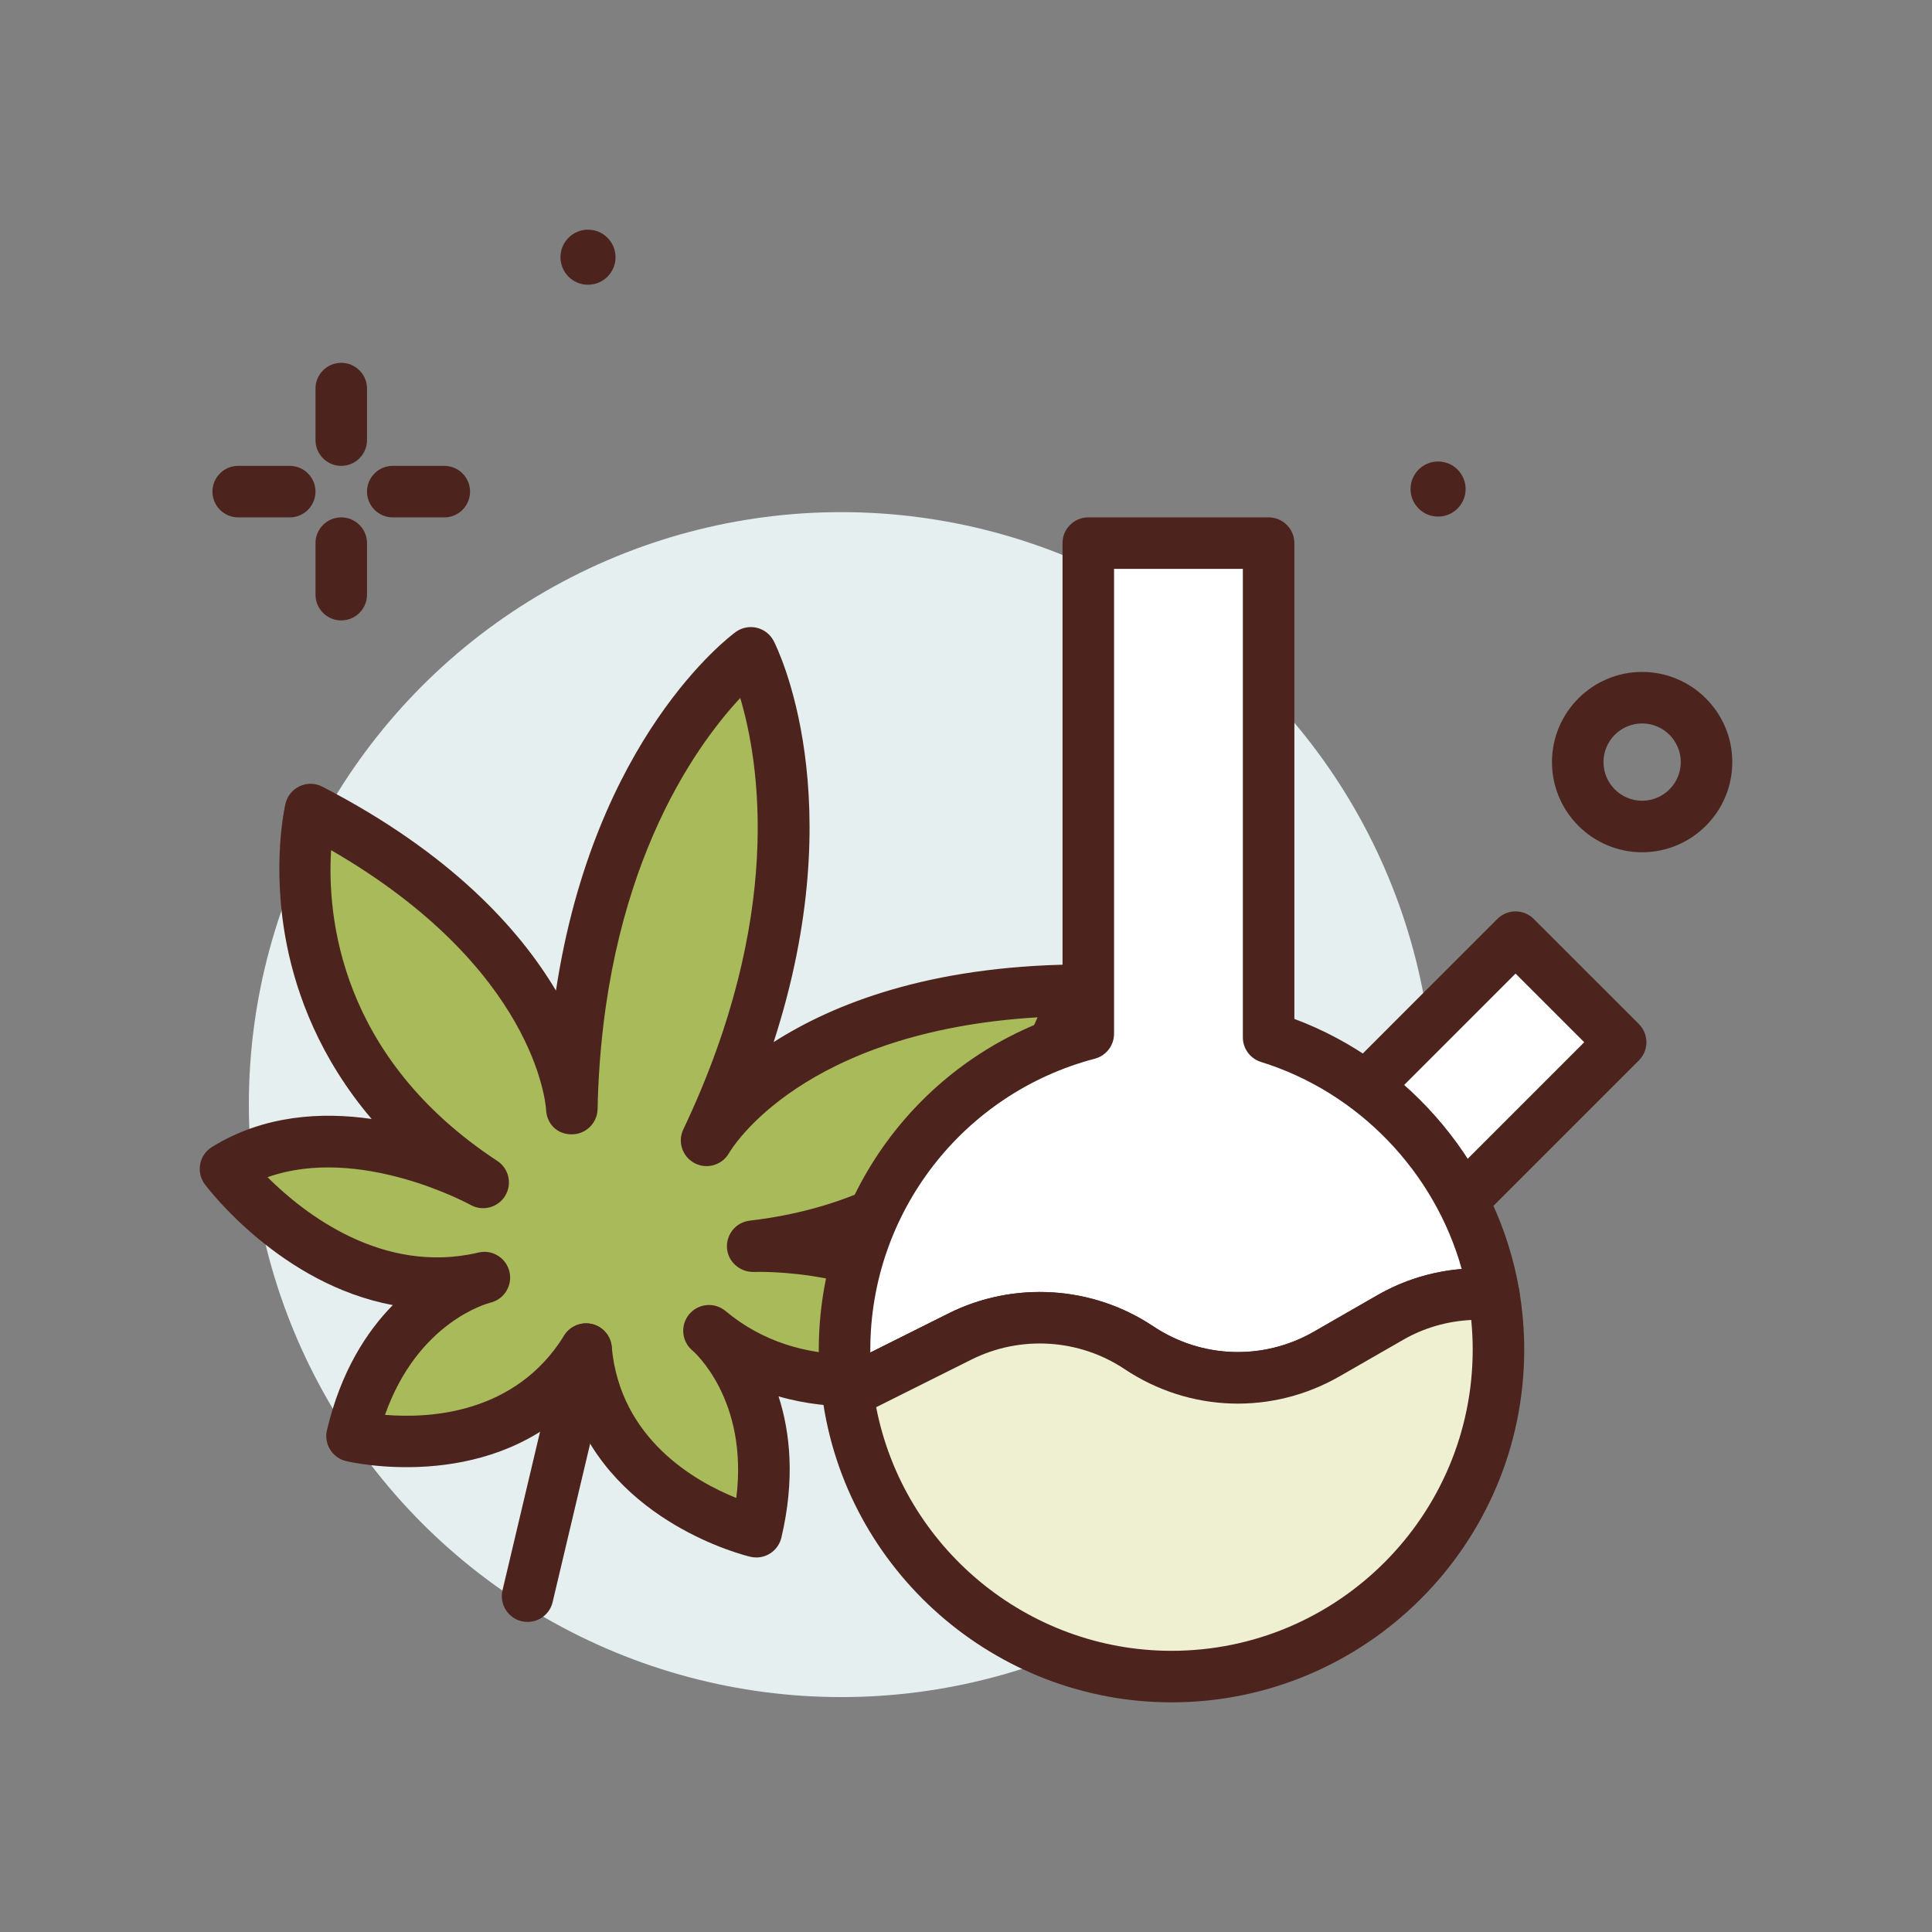 <svg id="bong" enable-background="new 0 0 300 300" height="512" viewBox="0 0 300 300" width="512" xmlns="http://www.w3.org/2000/svg"><rect x="0" y="0" width="300" height="300" fill="#808080" stroke="none"/><g><circle cx="130.641" cy="171.523" fill="#e5efef" r="92"/><g fill="#4c241d"><path d="m52.989 72.338c-2.211 0-4-1.791-4-4v-8c0-2.209 1.789-4 4-4s4 1.791 4 4v8c0 2.209-1.79 4-4 4z"/><path d="m52.989 96.338c-2.211 0-4-1.791-4-4v-8c0-2.209 1.789-4 4-4s4 1.791 4 4v8c0 2.209-1.79 4-4 4z"/><path d="m44.989 80.338h-8c-2.211 0-4-1.791-4-4s1.789-4 4-4h8c2.211 0 4 1.791 4 4s-1.79 4-4 4z"/><path d="m68.989 80.338h-8c-2.211 0-4-1.791-4-4s1.789-4 4-4h8c2.211 0 4 1.791 4 4s-1.79 4-4 4z"/><path d="m254.989 132.338c-7.719 0-14-6.281-14-14s6.281-14 14-14 14 6.281 14 14-6.282 14-14 14zm0-20c-3.309 0-6 2.691-6 6s2.691 6 6 6 6-2.691 6-6-2.692-6-6-6z"/><circle cx="91.305" cy="39.939" r="4.276"/><circle cx="223.305" cy="75.939" r="4.276"/></g><g><path d="m116.88 193.514c41.665-4.872 49.918-39.748 49.918-39.748-44.327.559-57.08 23.322-57.08 23.322 22.017-46.351 6.869-75.716 6.869-75.716s-26.703 19.462-27.794 70.764c0 0-1.198-26.064-40.574-46.431 0 0-8.253 34.876 26.81 57.905 0 0-22.763-12.752-40.015-2.103 0 0 16.799 22.39 40.201 16.879 0 0-15.601 3.674-20.553 24.6 0 0 24.413 5.777 36.34-13.498 2.023 22.576 26.437 28.354 26.437 28.354 4.952-20.926-7.348-31.202-7.348-31.202 18.45 15.415 43.502 2.928 43.502 2.928-10.649-17.252-36.713-16.054-36.713-16.054z" fill="#a9ba5a"/><path d="m117.442 241.842c-.305 0-.617-.035-.926-.107-.973-.23-21.102-5.209-27.629-23.309-13.949 13.248-34.172 8.682-35.148 8.453-1.031-.244-1.926-.889-2.48-1.791-.559-.904-.734-1.99-.488-3.023 2.145-9.074 6.133-15.248 10.223-19.412-17.324-3.227-28.59-17.955-29.18-18.744-.676-.898-.941-2.039-.73-3.145.207-1.104.871-2.068 1.828-2.66 8.074-4.986 17.066-5.477 24.793-4.352-8.059-9.475-11.625-19.309-13.152-26.945-2.461-12.312-.316-21.633-.223-22.023.281-1.197 1.102-2.199 2.223-2.713 1.113-.516 2.414-.484 3.504.082 19.961 10.324 30.602 22.135 36.273 31.668 5.957-39.229 26.891-54.945 27.902-55.682.949-.688 2.148-.93 3.277-.66 1.137.27 2.098 1.021 2.633 2.059.574 1.113 12.242 24.543-.012 62.281 9.344-5.979 24.152-11.77 46.617-12.053 1.184.049 2.406.539 3.172 1.498.77.963 1.055 2.225.77 3.424-.09.391-2.352 9.682-10.07 19.584-4.789 6.143-12.383 13.338-23.836 18.193 7.422 2.457 15.23 6.922 20.215 15.002.59.957.754 2.117.445 3.199-.309 1.08-1.059 1.98-2.062 2.482-.883.438-17.559 8.555-34.484 3.68 1.789 5.555 2.582 12.861.434 21.936-.436 1.839-2.077 3.078-3.889 3.078zm-26.438-36.354c.305 0 .613.035.922.107 1.676.396 2.91 1.82 3.062 3.535 1.285 14.328 12.984 20.926 19.344 23.475 1.926-15.316-6.637-22.754-6.805-22.896-.004 0-.004 0-.004 0-1.695-1.418-1.918-3.939-.504-5.635 1.418-1.695 3.938-1.922 5.637-.506 11.812 9.879 27.031 6.73 34.539 4.234-10.562-11.037-29.898-10.299-30.133-10.293-2.129.043-3.996-1.523-4.172-3.672-.172-2.146 1.383-4.047 3.523-4.297 29.219-3.416 40.742-22.275 44.699-31.57-36.539 2.186-47.449 20.289-47.918 21.096-1.078 1.863-3.441 2.549-5.332 1.549-1.898-.998-2.68-3.305-1.758-5.244 15.703-33.062 11.816-56.992 8.84-66.99-7.133 7.652-21.379 27.426-22.152 63.84-.047 2.158-1.793 3.889-3.949 3.916-2.359.041-3.949-1.662-4.047-3.816-.055-.904-1.699-21.979-33.383-40.309-.629 10.074 1.219 32.104 25.809 48.254 1.801 1.182 2.34 3.572 1.223 5.414s-3.5 2.465-5.367 1.422c-.191-.104-17.18-9.389-31.535-4.307 5.625 5.594 17.832 15.213 32.754 11.699 2.137-.52 4.305.824 4.812 2.977.504 2.15-.828 4.303-2.977 4.809-.48.123-11.262 3.016-16.348 17.418 6.816.572 20.242-.08 27.816-12.314.744-1.197 2.041-1.896 3.404-1.896z" fill="#4c241d"/></g><path d="m81.926 251.851c-.305 0-.617-.035-.926-.107-2.148-.51-3.48-2.664-2.969-4.814l9.082-38.363c.504-2.148 2.664-3.477 4.812-2.971 2.148.51 3.48 2.664 2.969 4.814l-9.082 38.363c-.433 1.84-2.074 3.078-3.886 3.078z" fill="#4c241d"/><g><path d="m212.373 145.568h23.077v55.385h-23.077z" fill="#fff" transform="matrix(-.707 -.707 .707 -.707 259.727 454.104)"/><path d="m212.489 205.002c-1.062 0-2.078-.422-2.828-1.172l-16.316-16.318c-1.562-1.562-1.562-4.094 0-5.656l39.16-39.162c1.562-1.562 4.094-1.562 5.656 0l16.32 16.316c.75.75 1.172 1.768 1.172 2.828s-.422 2.078-1.172 2.828l-39.164 39.164c-.75.75-1.766 1.172-2.828 1.172zm-10.661-20.319 10.66 10.662 33.508-33.508-10.664-10.66z" fill="#4c241d"/></g><g><path d="m196.989 161.076v-76.738h-28v76.185c-21.768 5.724-37.846 25.481-37.846 49.046 0 2.27.201 4.488.489 6.678l17.423-8.712c8.902-4.451 19.506-3.791 27.787 1.73 8.761 5.841 20.074 6.216 29.203.97l9.855-5.664c4.963-2.852 10.567-3.984 16.06-3.538-3.212-18.965-16.935-34.355-34.971-39.957z" fill="#fff"/><path d="m131.633 220.248c-.645 0-1.289-.156-1.875-.467-1.145-.605-1.922-1.729-2.09-3.01-.359-2.725-.527-5.012-.527-7.203 0-23.795 15.41-44.766 37.848-52.039v-73.191c0-2.209 1.789-4 4-4h28c2.211 0 4 1.791 4 4v73.879c18.109 6.752 31.672 22.998 34.918 42.148.203 1.217-.164 2.461-.996 3.371-.832.908-2.008 1.402-3.273 1.283-4.852-.402-9.617.65-13.746 3.021l-9.855 5.662c-10.516 6.041-23.316 5.621-33.414-1.109-7.059-4.709-16.172-5.279-23.777-1.48l-17.422 8.713c-.564.281-1.178.422-1.791.422zm41.356-131.91v72.186c0 1.818-1.227 3.406-2.984 3.869-20.527 5.396-34.863 23.973-34.863 45.176 0 .15 0 .301.004.451l12.121-6.062c10.16-5.076 22.344-4.322 31.793 1.98 7.547 5.033 17.125 5.355 24.992.828l9.855-5.662c4.012-2.305 8.453-3.676 13.066-4.057-4.223-15.102-16.043-27.451-31.172-32.15-1.672-.52-2.812-2.068-2.812-3.82v-72.739z" fill="#4c241d"/></g><g><path d="m215.9 204.571-9.855 5.664c-9.129 5.247-20.442 4.871-29.203-.97-8.281-5.521-18.885-6.181-27.787-1.73l-17.423 8.712c3.277 24.875 24.51 44.091 50.28 44.091 28.039 0 50.769-22.73 50.769-50.769 0-2.91-.251-5.76-.721-8.535-5.493-.447-11.097.685-16.06 3.537z" fill="#efefd2"/><path d="m181.91 264.338c-27.352 0-50.672-20.449-54.242-47.566-.223-1.691.648-3.338 2.176-4.102l17.422-8.713c10.16-5.076 22.344-4.322 31.793 1.98 7.547 5.033 17.125 5.355 24.992.828l9.855-5.662c5.535-3.18 11.895-4.57 18.379-4.057 1.824.146 3.316 1.516 3.621 3.32.512 3.043.773 6.139.773 9.201.001 30.2-24.569 54.771-54.769 54.771zm-45.859-45.828c4.219 21.754 23.453 37.828 45.859 37.828 25.789 0 46.77-20.98 46.77-46.77 0-1.527-.074-3.066-.227-4.602-3.742.182-7.344 1.223-10.562 3.074l-9.855 5.662c-10.516 6.041-23.316 5.621-33.414-1.109-7.059-4.709-16.172-5.279-23.777-1.48zm79.848-13.938h.039z" fill="#4c241d"/></g></g></svg>